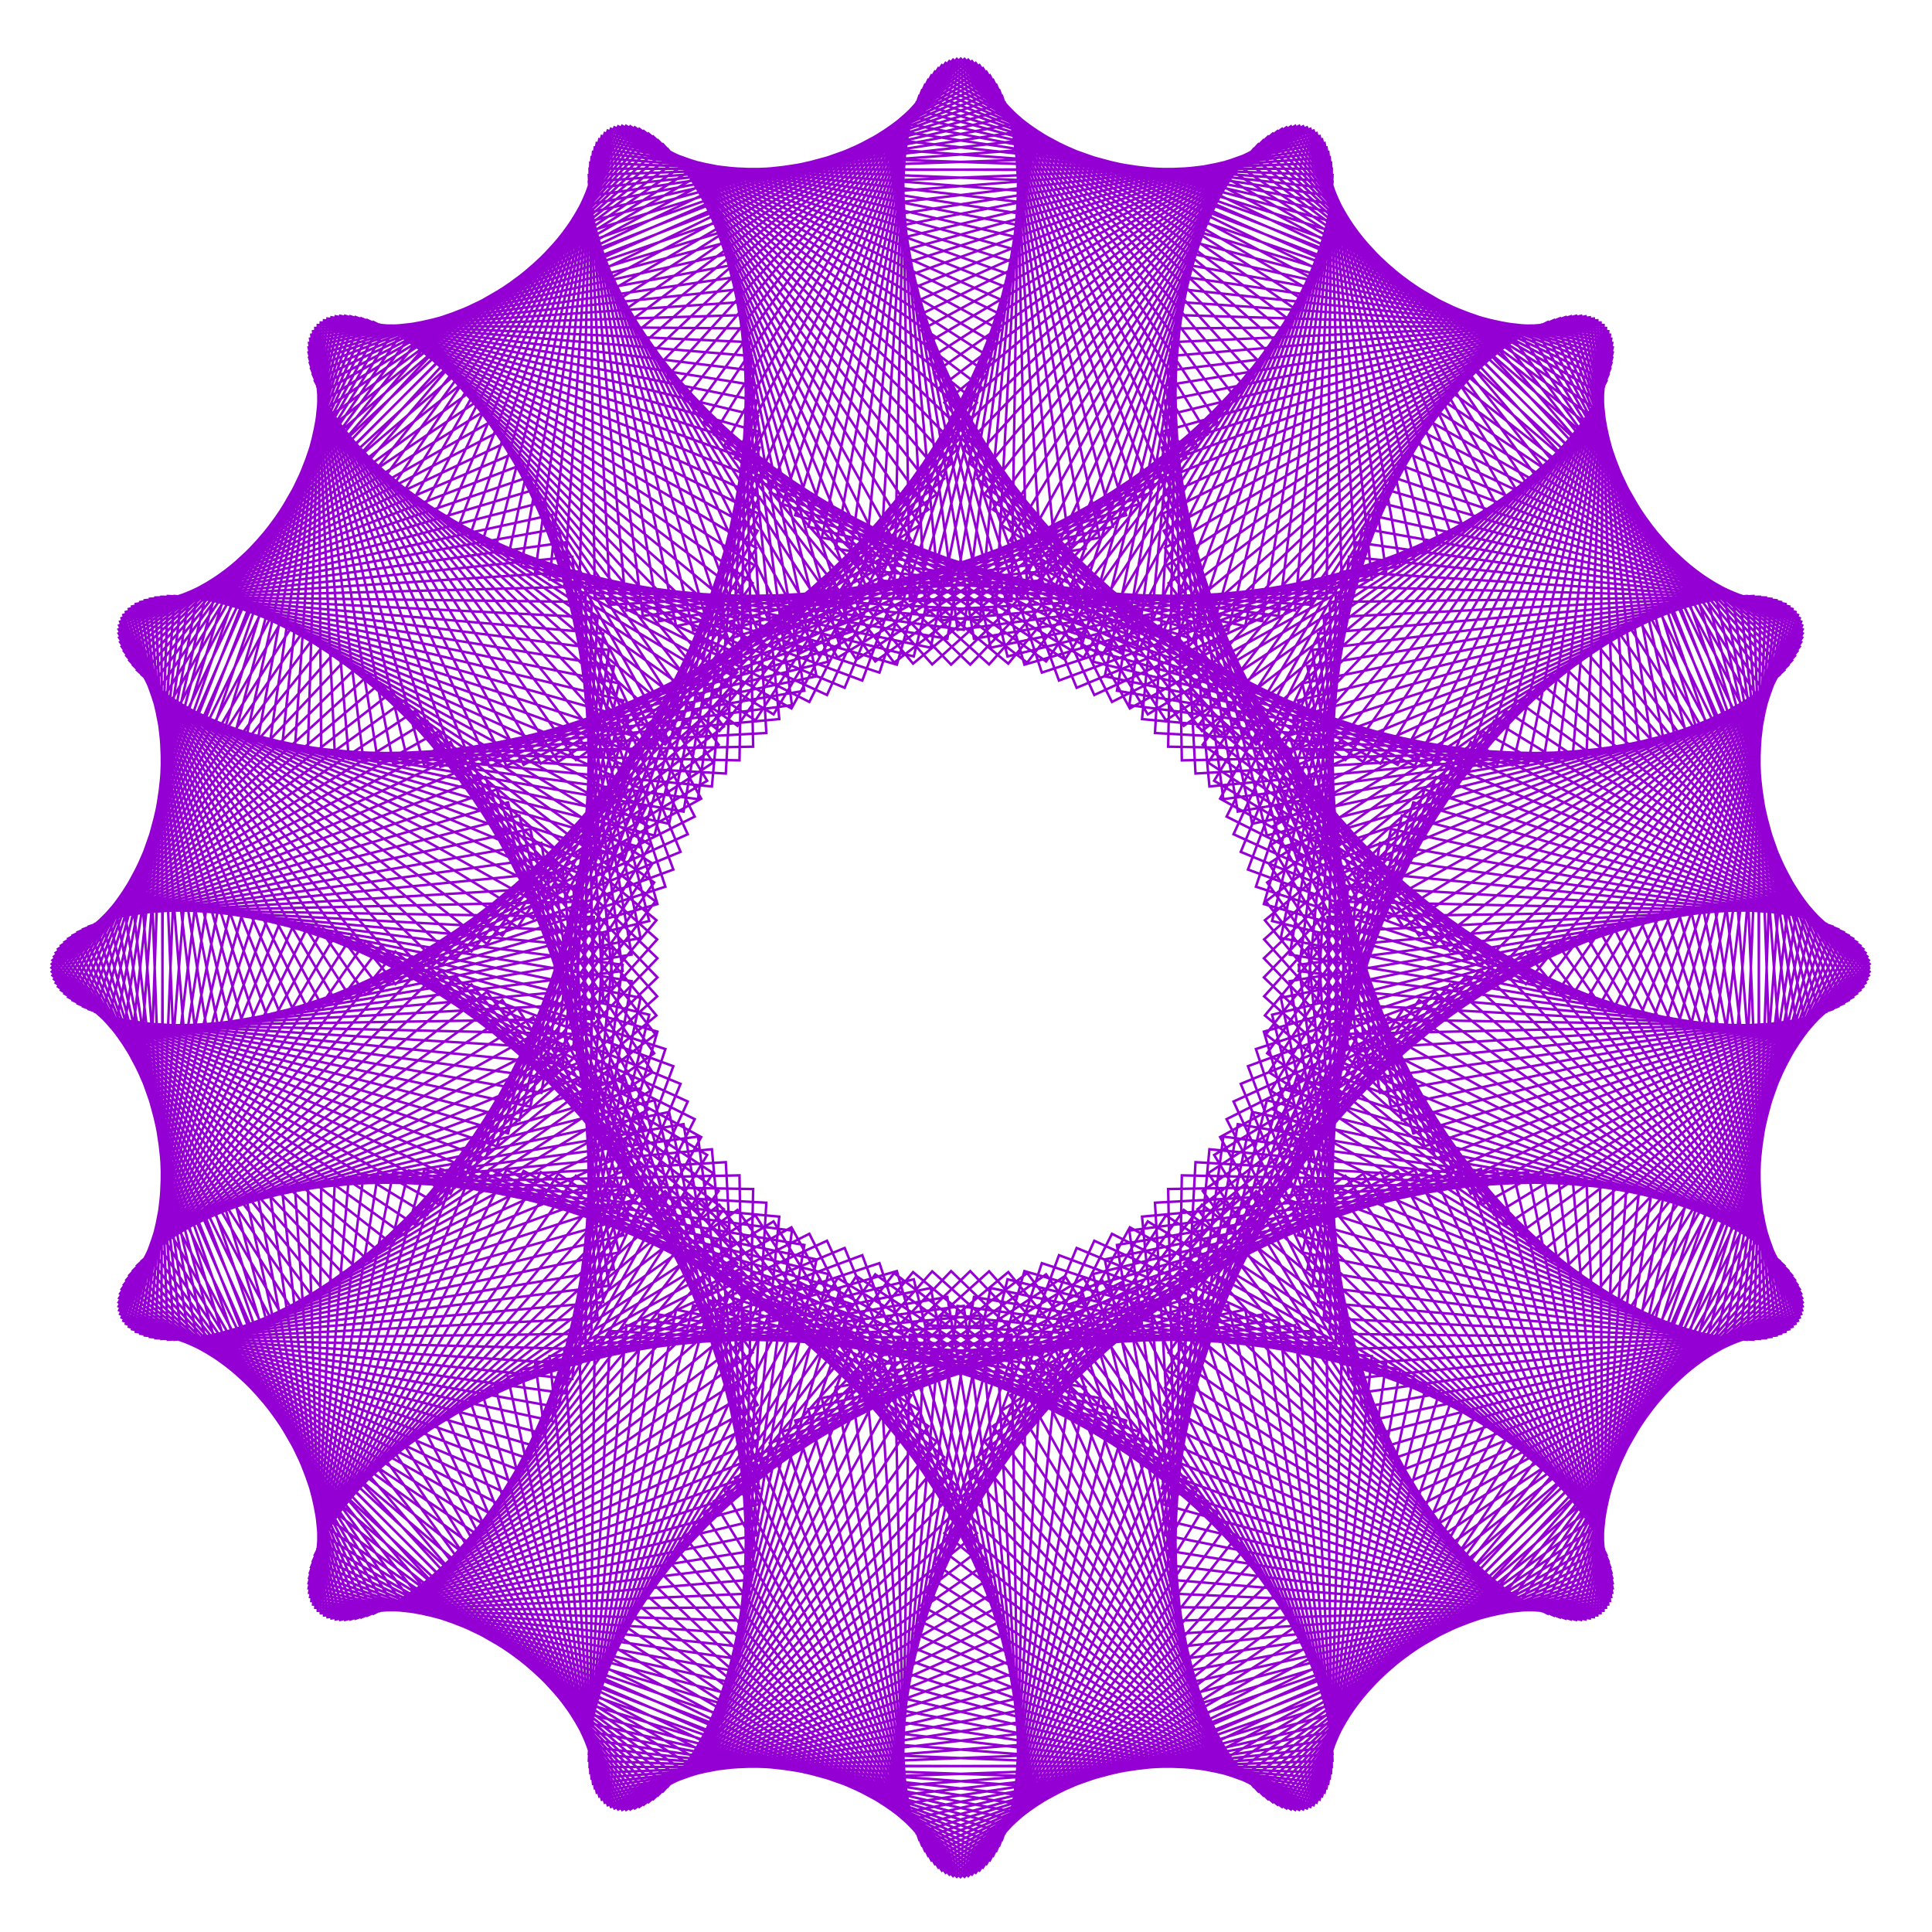 <?xml version="1.0" encoding="utf-8"  standalone="no"?>
<svg 
 width="777" height="777"
 viewBox="0 0 777 777"
 xmlns="http://www.w3.org/2000/svg"
 xmlns:xlink="http://www.w3.org/1999/xlink"
>

<title>Gnuplot</title>
<desc>Produced by GNUPLOT 5.2 patchlevel 7 </desc>

<g id="gnuplot_canvas">

<rect x="0" y="0" width="777" height="777" fill="none"/>
<defs>

	<circle id='gpDot' r='0.5' stroke-width='0.5' stroke='currentColor'/>
	<path id='gpPt0' stroke-width='0.222' stroke='currentColor' d='M-1,0 h2 M0,-1 v2'/>
	<path id='gpPt1' stroke-width='0.222' stroke='currentColor' d='M-1,-1 L1,1 M1,-1 L-1,1'/>
	<path id='gpPt2' stroke-width='0.222' stroke='currentColor' d='M-1,0 L1,0 M0,-1 L0,1 M-1,-1 L1,1 M-1,1 L1,-1'/>
	<rect id='gpPt3' stroke-width='0.222' stroke='currentColor' x='-1' y='-1' width='2' height='2'/>
	<rect id='gpPt4' stroke-width='0.222' stroke='currentColor' fill='currentColor' x='-1' y='-1' width='2' height='2'/>
	<circle id='gpPt5' stroke-width='0.222' stroke='currentColor' cx='0' cy='0' r='1'/>
	<use xlink:href='#gpPt5' id='gpPt6' fill='currentColor' stroke='none'/>
	<path id='gpPt7' stroke-width='0.222' stroke='currentColor' d='M0,-1.33 L-1.33,0.67 L1.33,0.67 z'/>
	<use xlink:href='#gpPt7' id='gpPt8' fill='currentColor' stroke='none'/>
	<use xlink:href='#gpPt7' id='gpPt9' stroke='currentColor' transform='rotate(180)'/>
	<use xlink:href='#gpPt9' id='gpPt10' fill='currentColor' stroke='none'/>
	<use xlink:href='#gpPt3' id='gpPt11' stroke='currentColor' transform='rotate(45)'/>
	<use xlink:href='#gpPt11' id='gpPt12' fill='currentColor' stroke='none'/>
	<path id='gpPt13' stroke-width='0.222' stroke='currentColor' d='M0,1.330 L1.265,0.411 L0.782,-1.067 L-0.782,-1.076 L-1.265,0.411 z'/>
	<use xlink:href='#gpPt13' id='gpPt14' fill='currentColor' stroke='none'/>
	<filter id='textbox' filterUnits='objectBoundingBox' x='0' y='0' height='1' width='1'>
	  <feFlood flood-color='white' flood-opacity='1' result='bgnd'/>
	  <feComposite in='SourceGraphic' in2='bgnd' operator='atop'/>
	</filter>
	<filter id='greybox' filterUnits='objectBoundingBox' x='0' y='0' height='1' width='1'>
	  <feFlood flood-color='lightgrey' flood-opacity='1' result='grey'/>
	  <feComposite in='SourceGraphic' in2='grey' operator='atop'/>
	</filter>
</defs>
<g fill="none" color="white" stroke="currentColor" stroke-width="1.00" stroke-linecap="butt" stroke-linejoin="miter">
</g>
<g fill="none" color="black" stroke="currentColor" stroke-width="1.00" stroke-linecap="butt" stroke-linejoin="miter">
</g>
<g fill="none" color="black" stroke="currentColor" stroke-width="1.00" stroke-linecap="butt" stroke-linejoin="miter">
</g>
	<g id="gnuplot_plot_1" ><title>real(z(t)),imag(z(t))</title>
<g fill="none" color="black" stroke="currentColor" stroke-width="1.00" stroke-linecap="butt" stroke-linejoin="miter">
	<path stroke='rgb(148,   0, 211)'  d='M752.0,389.2 L629.0,510.4 L508.3,385.4 L633.6,265.1 L751.9,390.8 L624.3,507.2 L508.4,377.8 L638.1,262.3
		L751.6,392.3 L619.7,503.8 L508.7,370.1 L642.6,259.6 L751.0,393.8 L615.0,500.3 L509.1,362.5 L647.0,257.1
		L750.3,395.3 L610.3,496.6 L509.6,354.9 L651.4,254.8 L749.4,396.8 L605.6,492.7 L510.3,347.3 L655.7,252.6
		L748.2,398.2 L600.9,488.6 L511.1,339.8 L659.9,250.6 L746.8,399.6 L596.2,484.4 L512.0,332.3 L664.1,248.8
		L745.3,401.0 L591.5,480.1 L513.0,324.9 L668.1,247.2 L743.5,402.3 L586.8,475.5 L514.2,317.5 L672.1,245.7
		L741.5,403.6 L582.2,470.8 L515.5,310.2 L675.9,244.4 L739.3,404.8 L577.5,466.0 L517.0,302.9 L679.7,243.3
		L737.0,405.9 L572.9,461.0 L518.5,295.8 L683.3,242.3 L734.4,407.0 L568.4,455.8 L520.2,288.7 L686.9,241.5
		L731.7,408.0 L563.8,450.5 L522.0,281.7 L690.3,240.8 L728.7,408.9 L559.4,445.1 L523.8,274.8 L693.5,240.3
		L725.6,409.7 L555.0,439.5 L525.8,268.0 L696.7,239.9 L722.3,410.4 L550.6,433.8 L527.9,261.4 L699.7,239.7
		L718.8,411.1 L546.3,428.0 L530.1,254.8 L702.5,239.7 L715.1,411.6 L542.1,422.0 L532.4,248.4 L705.2,239.7
		L711.3,412.1 L538.0,415.9 L534.8,242.1 L707.8,240.0 L707.3,412.4 L533.9,409.7 L537.3,235.9 L710.2,240.3
		L703.2,412.6 L530.0,403.4 L539.8,229.8 L712.4,240.8 L698.9,412.7 L526.1,397.0 L542.5,223.9 L714.5,241.4
		L694.4,412.7 L522.3,390.5 L545.2,218.1 L716.3,242.1 L689.8,412.5 L518.7,383.9 L547.9,212.5 L718.1,242.9
		L685.1,412.3 L515.1,377.2 L550.8,207.1 L719.6,243.9 L680.2,411.8 L511.6,370.4 L553.7,201.8 L720.9,244.9
		L675.2,411.3 L508.3,363.6 L556.6,196.6 L722.1,246.1 L670.1,410.6 L505.1,356.6 L559.6,191.7 L723.1,247.3
		L664.9,409.8 L501.9,349.7 L562.6,186.8 L723.8,248.6 L659.6,408.8 L499.0,342.6 L565.7,182.2 L724.4,250.0
		L654.1,407.7 L496.1,335.5 L568.8,177.8 L724.8,251.5 L648.6,406.5 L493.3,328.4 L571.9,173.5 L725.0,253.1
		L642.9,405.1 L490.7,321.2 L575.0,169.4 L725.0,254.7 L637.2,403.5 L488.3,314.0 L578.2,165.5 L724.8,256.4
		L631.4,401.8 L485.9,306.7 L581.3,161.7 L724.4,258.2 L625.6,400.0 L483.7,299.5 L584.5,158.2 L723.8,260.0
		L619.6,397.9 L481.6,292.2 L587.6,154.8 L722.9,261.8 L613.7,395.8 L479.7,284.9 L590.8,151.7 L721.9,263.7
		L607.6,393.5 L477.9,277.7 L593.9,148.7 L720.7,265.6 L601.5,391.0 L476.2,270.4 L596.9,145.9 L719.2,267.5
		L595.4,388.4 L474.7,263.1 L600.0,143.3 L717.6,269.5 L589.3,385.6 L473.3,255.9 L603.0,140.9 L715.7,271.4
		L583.1,382.6 L472.1,248.7 L606.0,138.7 L713.6,273.4 L576.9,379.6 L471.0,241.6 L608.9,136.7 L711.4,275.4
		L570.7,376.3 L470.0,234.5 L611.8,134.9 L708.9,277.4 L564.5,372.9 L469.2,227.4 L614.6,133.3 L706.2,279.3
		L558.3,369.4 L468.5,220.4 L617.3,131.8 L703.4,281.2 L552.1,365.7 L468.0,213.5 L619.9,130.6 L700.3,283.2
		L545.9,361.9 L467.6,206.6 L622.5,129.5 L697.0,285.0 L539.7,357.9 L467.3,199.8 L625.0,128.7 L693.5,286.9
		L533.6,353.8 L467.1,193.1 L627.4,128.0 L689.9,288.7 L527.5,349.6 L467.1,186.5 L629.7,127.5 L686.0,290.5
		L521.5,345.2 L467.2,180.0 L631.8,127.2 L682.0,292.2 L515.5,340.7 L467.4,173.6 L633.9,127.0 L677.8,293.8
		L509.5,336.0 L467.8,167.3 L635.9,127.0 L673.4,295.4 L503.6,331.3 L468.3,161.1 L637.7,127.2 L668.9,296.9
		L497.8,326.4 L468.8,155.0 L639.4,127.6 L664.1,298.4 L492.0,321.4 L469.5,149.1 L641.0,128.1 L659.2,299.7
		L486.4,316.3 L470.3,143.2 L642.4,128.8 L654.1,301.0 L480.8,311.1 L471.3,137.6 L643.7,129.7 L648.9,302.2
		L475.3,305.8 L472.3,132.1 L644.9,130.7 L643.5,303.3 L469.8,300.3 L473.4,126.7 L645.9,131.9 L638.0,304.3
		L464.5,294.8 L474.6,121.5 L646.8,133.2 L632.4,305.3 L459.3,289.2 L475.9,116.4 L647.5,134.6 L626.5,306.1
		L454.2,283.6 L477.2,111.5 L648.0,136.2 L620.6,306.8 L449.2,277.8 L478.7,106.7 L648.4,137.9 L614.5,307.3
		L444.3,272.0 L480.2,102.2 L648.6,139.7 L608.3,307.8 L439.6,266.1 L481.8,97.8 L648.6,141.7 L602.0,308.2
		L434.9,260.1 L483.4,93.6 L648.4,143.8 L595.6,308.4 L430.4,254.1 L485.1,89.6 L648.1,145.9 L589.1,308.5
		L426.0,248.1 L486.9,85.7 L647.6,148.2 L582.5,308.5 L421.8,242.0 L488.7,82.1 L646.9,150.6 L575.8,308.3
		L417.7,235.9 L490.6,78.6 L646.1,153.1 L569.0,308.0 L413.7,229.7 L492.4,75.3 L645.0,155.7 L562.1,307.6
		L409.9,223.5 L494.4,72.2 L643.8,158.3 L555.2,307.1 L406.2,217.3 L496.3,69.4 L642.3,161.0 L548.2,306.4
		L402.7,211.1 L498.2,66.7 L640.7,163.8 L541.1,305.6 L399.3,204.9 L500.2,64.2 L638.9,166.7 L534.0,304.6
		L396.0,198.7 L502.2,62.0 L636.9,169.6 L526.9,303.5 L393.0,192.5 L504.2,59.9 L634.7,172.6 L519.7,302.3
		L390.0,186.3 L506.1,58.0 L632.3,175.6 L512.5,300.9 L387.2,180.2 L508.1,56.4 L629.7,178.7 L505.2,299.4
		L384.6,174.1 L510.0,54.9 L626.9,181.7 L497.9,297.7 L382.1,168.0 L511.9,53.7 L623.9,184.8 L490.7,295.9
		L379.8,161.9 L513.8,52.7 L620.8,188.0 L483.4,294.0 L377.7,156.0 L515.6,51.8 L617.4,191.1 L476.1,291.9
		L375.6,150.0 L517.4,51.2 L613.9,194.3 L468.9,289.7 L373.8,144.2 L519.2,50.8 L610.1,197.4 L461.6,287.3
		L372.1,138.4 L520.9,50.6 L606.2,200.6 L454.4,284.9 L370.5,132.7 L522.5,50.6 L602.1,203.7 L447.2,282.3
		L369.1,127.0 L524.1,50.8 L597.8,206.8 L440.1,279.5 L367.9,121.5 L525.6,51.2 L593.4,209.9 L433.0,276.6
		L366.8,116.0 L527.0,51.8 L588.8,213.0 L425.9,273.7 L365.8,110.7 L528.3,52.5 L583.9,216.0 L419.0,270.5
		L365.0,105.5 L529.5,53.5 L579.0,219.0 L412.0,267.3 L364.3,100.4 L530.7,54.7 L573.8,221.9 L405.2,264.0
		L363.8,95.4 L531.7,56.0 L568.5,224.8 L398.4,260.5 L363.3,90.5 L532.7,57.5 L563.1,227.7 L391.7,256.9
		L363.1,85.8 L533.5,59.3 L557.5,230.4 L385.1,253.3 L362.9,81.2 L534.2,61.1 L551.7,233.1 L378.6,249.5
		L362.9,76.7 L534.8,63.2 L545.8,235.8 L372.2,245.6 L363.0,72.4 L535.3,65.4 L539.7,238.3 L365.9,241.7
		L363.2,68.3 L535.6,67.8 L533.5,240.8 L359.7,237.6 L363.5,64.3 L535.9,70.4 L527.2,243.2 L353.6,233.5
		L364.0,60.5 L535.9,73.1 L520.8,245.5 L347.6,229.3 L364.5,56.8 L535.9,75.9 L514.2,247.7 L341.8,225.0
		L365.2,53.3 L535.7,78.9 L507.6,249.8 L336.1,220.6 L365.9,50.0 L535.3,82.1 L500.8,251.8 L330.5,216.2
		L366.7,46.9 L534.8,85.3 L493.9,253.6 L325.1,211.8 L367.6,43.9 L534.1,88.7 L486.9,255.4 L319.8,207.2
		L368.6,41.2 L533.3,92.3 L479.8,257.1 L314.6,202.7 L369.7,38.6 L532.3,95.9 L472.7,258.6 L309.6,198.1
		L370.8,36.3 L531.2,99.7 L465.4,260.1 L304.8,193.4 L372.0,34.1 L529.9,103.5 L458.1,261.4 L300.1,188.8
		L373.3,32.1 L528.4,107.5 L450.7,262.6 L295.5,184.1 L374.6,30.3 L526.8,111.5 L443.3,263.6 L291.2,179.4
		L376.0,28.8 L525.0,115.7 L435.8,264.5 L287.0,174.7 L377.4,27.4 L523.0,119.9 L428.3,265.3 L282.9,170.0
		L378.8,26.2 L520.8,124.2 L420.7,266.0 L279.0,165.3 L380.3,25.3 L518.5,128.6 L413.1,266.5 L275.3,160.6
		L381.8,24.6 L516.0,133.0 L405.5,266.9 L271.8,155.9 L383.3,24.0 L513.3,137.5 L397.8,267.2 L268.4,151.3
		L384.8,23.7 L510.5,142.0 L390.2,267.3 L265.2,146.6 L386.4,23.6 L507.5,146.6 L382.5,267.3 L262.2,142.0
		L387.9,23.7 L504.3,151.3 L374.9,267.2 L259.4,137.5 L389.4,24.0 L500.9,155.9 L367.2,266.9 L256.7,133.0
		L390.9,24.6 L497.4,160.6 L359.6,266.5 L254.2,128.6 L392.4,25.3 L493.7,165.3 L352.0,266.0 L251.9,124.2
		L393.9,26.2 L489.8,170.0 L344.4,265.3 L249.7,119.9 L395.3,27.4 L485.7,174.7 L336.9,264.5 L247.7,115.7
		L396.7,28.8 L481.5,179.4 L329.4,263.6 L245.9,111.5 L398.1,30.3 L477.2,184.1 L322.0,262.6 L244.3,107.5
		L399.4,32.1 L472.6,188.8 L314.6,261.4 L242.8,103.5 L400.7,34.1 L467.9,193.4 L307.3,260.1 L241.5,99.7
		L401.9,36.3 L463.1,198.1 L300.0,258.6 L240.4,95.9 L403.0,38.6 L458.1,202.7 L292.9,257.1 L239.4,92.3
		L404.1,41.2 L452.9,207.2 L285.8,255.4 L238.6,88.7 L405.1,43.9 L447.6,211.8 L278.8,253.6 L237.9,85.3
		L406.0,46.9 L442.2,216.2 L271.9,251.8 L237.4,82.1 L406.8,50.0 L436.6,220.6 L265.1,249.8 L237.0,78.9
		L407.5,53.3 L430.9,225.0 L258.5,247.7 L236.8,75.9 L408.2,56.8 L425.1,229.3 L251.9,245.5 L236.8,73.1
		L408.7,60.5 L419.1,233.5 L245.5,243.2 L236.8,70.4 L409.2,64.3 L413.0,237.6 L239.2,240.8 L237.1,67.8
		L409.5,68.3 L406.8,241.7 L233.0,238.3 L237.4,65.4 L409.7,72.4 L400.5,245.6 L226.9,235.8 L237.9,63.2
		L409.8,76.7 L394.1,249.5 L221.0,233.1 L238.5,61.1 L409.8,81.2 L387.6,253.3 L215.2,230.4 L239.2,59.3
		L409.6,85.8 L381.0,256.9 L209.6,227.7 L240.0,57.5 L409.4,90.5 L374.3,260.5 L204.2,224.8 L241.0,56.0
		L408.9,95.4 L367.5,264.0 L198.9,221.9 L242.0,54.7 L408.4,100.4 L360.7,267.3 L193.7,219.0 L243.2,53.5
		L407.7,105.5 L353.7,270.5 L188.8,216.0 L244.4,52.5 L406.9,110.7 L346.8,273.7 L183.9,213.0 L245.7,51.8
		L405.9,116.0 L339.7,276.6 L179.3,209.9 L247.1,51.2 L404.8,121.5 L332.6,279.5 L174.9,206.8 L248.6,50.8
		L403.6,127.0 L325.5,282.3 L170.6,203.7 L250.2,50.6 L402.2,132.7 L318.3,284.9 L166.5,200.6 L251.8,50.6
		L400.6,138.4 L311.1,287.3 L162.6,197.4 L253.5,50.8 L398.9,144.2 L303.8,289.7 L158.8,194.3 L255.3,51.2
		L397.1,150.0 L296.6,291.9 L155.3,191.1 L257.1,51.8 L395.0,156.0 L289.3,294.0 L151.9,188.0 L258.9,52.7
		L392.9,161.9 L282.0,295.9 L148.8,184.8 L260.8,53.7 L390.6,168.0 L274.8,297.7 L145.8,181.7 L262.7,54.9
		L388.1,174.1 L267.5,299.4 L143.0,178.7 L264.6,56.4 L385.5,180.2 L260.2,300.9 L140.4,175.6 L266.6,58.0
		L382.7,186.3 L253.0,302.3 L138.0,172.6 L268.5,59.9 L379.7,192.5 L245.8,303.5 L135.8,169.6 L270.5,62.0
		L376.7,198.7 L238.7,304.6 L133.8,166.7 L272.5,64.2 L373.4,204.9 L231.6,305.6 L132.0,163.8 L274.5,66.7
		L370.0,211.1 L224.5,306.4 L130.4,161.0 L276.4,69.4 L366.5,217.3 L217.5,307.1 L128.9,158.3 L278.3,72.2
		L362.8,223.5 L210.6,307.6 L127.7,155.7 L280.3,75.3 L359.0,229.7 L203.7,308.0 L126.6,153.1 L282.1,78.6
		L355.0,235.9 L196.9,308.3 L125.8,150.6 L284.0,82.1 L350.9,242.0 L190.2,308.5 L125.1,148.2 L285.8,85.7
		L346.7,248.1 L183.6,308.5 L124.6,145.9 L287.6,89.6 L342.3,254.1 L177.1,308.4 L124.3,143.8 L289.3,93.6
		L337.8,260.1 L170.7,308.2 L124.1,141.7 L290.9,97.8 L333.1,266.1 L164.4,307.8 L124.1,139.7 L292.5,102.2
		L328.4,272.0 L158.2,307.3 L124.3,137.9 L294.0,106.7 L323.5,277.8 L152.1,306.8 L124.7,136.2 L295.5,111.5
		L318.5,283.6 L146.2,306.1 L125.2,134.6 L296.8,116.4 L313.4,289.2 L140.3,305.3 L125.9,133.2 L298.1,121.5
		L308.2,294.8 L134.7,304.3 L126.8,131.9 L299.3,126.7 L302.9,300.3 L129.2,303.3 L127.8,130.7 L300.4,132.1
		L297.4,305.8 L123.8,302.2 L129.0,129.7 L301.4,137.6 L291.9,311.1 L118.6,301.0 L130.3,128.8 L302.4,143.2
		L286.3,316.3 L113.5,299.7 L131.7,128.1 L303.2,149.1 L280.7,321.4 L108.6,298.4 L133.3,127.6 L303.9,155.0
		L274.9,326.4 L103.8,296.9 L135.0,127.2 L304.4,161.1 L269.1,331.3 L99.3,295.4 L136.8,127.0 L304.9,167.3
		L263.2,336.0 L94.9,293.8 L138.8,127.0 L305.3,173.6 L257.2,340.7 L90.7,292.2 L140.9,127.2 L305.5,180.0
		L251.2,345.2 L86.7,290.5 L143.0,127.5 L305.6,186.5 L245.2,349.6 L82.8,288.7 L145.3,128.0 L305.6,193.1
		L239.1,353.8 L79.2,286.9 L147.7,128.7 L305.4,199.8 L233.0,357.9 L75.7,285.0 L150.2,129.5 L305.1,206.6
		L226.8,361.9 L72.4,283.2 L152.8,130.6 L304.7,213.5 L220.6,365.7 L69.3,281.2 L155.4,131.8 L304.2,220.4
		L214.4,369.4 L66.5,279.3 L158.1,133.3 L303.5,227.4 L208.2,372.9 L63.8,277.4 L160.9,134.9 L302.7,234.5
		L202.0,376.3 L61.3,275.4 L163.8,136.7 L301.7,241.6 L195.8,379.6 L59.1,273.4 L166.7,138.7 L300.6,248.7
		L189.6,382.6 L57.0,271.4 L169.7,140.9 L299.4,255.9 L183.4,385.6 L55.1,269.5 L172.7,143.3 L298.0,263.1
		L177.3,388.4 L53.5,267.5 L175.8,145.9 L296.5,270.4 L171.2,391.0 L52.0,265.6 L178.8,148.7 L294.8,277.7
		L165.1,393.5 L50.8,263.7 L181.9,151.7 L293.0,284.9 L159.0,395.8 L49.8,261.8 L185.1,154.8 L291.1,292.2
		L153.1,397.9 L48.9,260.0 L188.2,158.2 L289.0,299.5 L147.1,400.0 L48.3,258.2 L191.4,161.7 L286.8,306.7
		L141.3,401.8 L47.9,256.4 L194.5,165.5 L284.4,314.0 L135.5,403.5 L47.7,254.7 L197.7,169.4 L282.0,321.2
		L129.8,405.1 L47.7,253.1 L200.8,173.5 L279.4,328.4 L124.1,406.5 L47.9,251.5 L203.9,177.8 L276.6,335.5
		L118.6,407.7 L48.3,250.0 L207.0,182.2 L273.7,342.6 L113.1,408.8 L48.9,248.6 L210.1,186.8 L270.8,349.7
		L107.8,409.8 L49.6,247.3 L213.1,191.7 L267.6,356.6 L102.6,410.6 L50.6,246.1 L216.1,196.6 L264.4,363.6
		L97.5,411.3 L51.8,244.9 L219.0,201.8 L261.1,370.4 L92.5,411.8 L53.1,243.9 L221.9,207.1 L257.6,377.2
		L87.6,412.3 L54.6,242.9 L224.8,212.5 L254.0,383.9 L82.9,412.5 L56.4,242.1 L227.5,218.1 L250.4,390.5
		L78.3,412.7 L58.2,241.4 L230.2,223.9 L246.6,397.0 L73.8,412.7 L60.3,240.8 L232.9,229.8 L242.7,403.4
		L69.5,412.6 L62.5,240.3 L235.4,235.9 L238.8,409.7 L65.4,412.4 L64.9,240.0 L237.9,242.1 L234.7,415.9
		L61.4,412.1 L67.5,239.7 L240.3,248.4 L230.6,422.0 L57.6,411.6 L70.2,239.7 L242.6,254.8 L226.4,428.0
		L53.9,411.1 L73.0,239.7 L244.8,261.4 L222.1,433.8 L50.4,410.4 L76.0,239.9 L246.9,268.0 L217.7,439.5
		L47.1,409.7 L79.2,240.3 L248.9,274.8 L213.3,445.1 L44.0,408.9 L82.4,240.8 L250.7,281.7 L208.9,450.5
		L41.0,408.0 L85.8,241.5 L252.5,288.7 L204.3,455.8 L38.3,407.0 L89.4,242.3 L254.2,295.8 L199.8,461.0
		L35.7,405.9 L93.0,243.3 L255.7,302.9 L195.2,466.0 L33.4,404.8 L96.8,244.4 L257.2,310.2 L190.5,470.8
		L31.2,403.6 L100.6,245.7 L258.5,317.5 L185.9,475.5 L29.2,402.3 L104.6,247.2 L259.7,324.9 L181.2,480.1
		L27.4,401.0 L108.6,248.8 L260.7,332.3 L176.5,484.4 L25.9,399.6 L112.8,250.6 L261.6,339.8 L171.8,488.6
		L24.5,398.2 L117.0,252.6 L262.4,347.3 L167.1,492.7 L23.3,396.8 L121.3,254.8 L263.1,354.9 L162.4,496.6
		L22.4,395.3 L125.7,257.1 L263.6,362.5 L157.7,500.3 L21.7,393.8 L130.1,259.6 L264.0,370.1 L153.0,503.8
		L21.1,392.3 L134.6,262.3 L264.3,377.8 L148.4,507.2 L20.8,390.8 L139.1,265.1 L264.4,385.4 L143.7,510.4
		L20.7,389.2 L143.7,268.1 L264.4,393.1 L139.1,513.4 L20.8,387.7 L148.4,271.3 L264.3,400.7 L134.6,516.2
		L21.1,386.2 L153.0,274.7 L264.0,408.4 L130.1,518.9 L21.7,384.7 L157.7,278.2 L263.6,416.0 L125.7,521.4
		L22.4,383.2 L162.4,281.9 L263.1,423.6 L121.3,523.7 L23.3,381.7 L167.1,285.8 L262.4,431.2 L117.0,525.9
		L24.5,380.3 L171.8,289.9 L261.6,438.7 L112.8,527.9 L25.9,378.9 L176.5,294.1 L260.7,446.2 L108.6,529.7
		L27.4,377.5 L181.2,298.4 L259.7,453.6 L104.6,531.3 L29.2,376.2 L185.9,303.0 L258.5,461.0 L100.6,532.8
		L31.2,374.9 L190.5,307.7 L257.2,468.3 L96.8,534.1 L33.4,373.7 L195.2,312.5 L255.7,475.6 L93.0,535.2
		L35.7,372.6 L199.8,317.5 L254.2,482.7 L89.4,536.2 L38.3,371.5 L204.3,322.7 L252.5,489.8 L85.8,537.0
		L41.0,370.5 L208.9,328.0 L250.7,496.8 L82.4,537.7 L44.0,369.6 L213.3,333.4 L248.9,503.7 L79.2,538.2
		L47.1,368.8 L217.7,339.0 L246.9,510.5 L76.0,538.6 L50.4,368.1 L222.1,344.7 L244.8,517.1 L73.0,538.8
		L53.9,367.4 L226.4,350.5 L242.6,523.7 L70.2,538.8 L57.6,366.9 L230.6,356.5 L240.3,530.1 L67.5,538.8
		L61.4,366.4 L234.7,362.6 L237.9,536.4 L64.9,538.5 L65.4,366.1 L238.8,368.8 L235.4,542.6 L62.5,538.2
		L69.5,365.9 L242.7,375.1 L232.9,548.7 L60.3,537.7 L73.8,365.8 L246.6,381.5 L230.2,554.6 L58.2,537.1
		L78.3,365.8 L250.4,388.0 L227.5,560.4 L56.4,536.4 L82.9,366.0 L254.0,394.6 L224.8,566.0 L54.6,535.6
		L87.6,366.2 L257.6,401.3 L221.9,571.4 L53.1,534.6 L92.5,366.7 L261.1,408.1 L219.0,576.7 L51.8,533.6
		L97.5,367.2 L264.4,414.9 L216.1,581.9 L50.6,532.4 L102.6,367.9 L267.6,421.9 L213.1,586.8 L49.6,531.2
		L107.8,368.7 L270.8,428.8 L210.1,591.7 L48.9,529.9 L113.1,369.7 L273.7,435.9 L207.0,596.3 L48.3,528.5
		L118.6,370.8 L276.6,443.0 L203.9,600.7 L47.9,527.0 L124.1,372.0 L279.4,450.1 L200.8,605.0 L47.7,525.4
		L129.8,373.4 L282.0,457.3 L197.7,609.1 L47.7,523.8 L135.5,375.0 L284.4,464.5 L194.5,613.0 L47.9,522.1
		L141.3,376.7 L286.8,471.8 L191.4,616.8 L48.3,520.3 L147.1,378.5 L289.0,479.0 L188.2,620.3 L48.9,518.5
		L153.1,380.6 L291.1,486.3 L185.1,623.7 L49.8,516.7 L159.0,382.7 L293.0,493.6 L181.9,626.8 L50.8,514.8
		L165.1,385.0 L294.8,500.8 L178.8,629.8 L52.0,512.9 L171.2,387.5 L296.5,508.1 L175.8,632.6 L53.5,511.0
		L177.3,390.1 L298.0,515.4 L172.7,635.2 L55.1,509.0 L183.4,392.9 L299.4,522.6 L169.7,637.6 L57.0,507.1
		L189.6,395.9 L300.6,529.8 L166.7,639.8 L59.1,505.1 L195.8,398.9 L301.7,536.9 L163.8,641.8 L61.3,503.1
		L202.0,402.2 L302.7,544.0 L160.9,643.6 L63.8,501.1 L208.2,405.6 L303.5,551.1 L158.1,645.2 L66.5,499.2
		L214.4,409.1 L304.2,558.1 L155.4,646.7 L69.3,497.3 L220.6,412.8 L304.7,565.0 L152.8,647.9 L72.4,495.3
		L226.8,416.6 L305.1,571.9 L150.2,649.0 L75.7,493.5 L233.0,420.6 L305.4,578.7 L147.7,649.8 L79.2,491.6
		L239.1,424.7 L305.6,585.4 L145.3,650.5 L82.8,489.8 L245.2,428.9 L305.6,592.0 L143.0,651.0 L86.7,488.0
		L251.2,433.3 L305.5,598.5 L140.9,651.3 L90.7,486.3 L257.2,437.8 L305.3,604.9 L138.8,651.5 L94.9,484.7
		L263.2,442.5 L304.9,611.2 L136.8,651.5 L99.3,483.1 L269.1,447.2 L304.4,617.4 L135.0,651.3 L103.8,481.6
		L274.9,452.1 L303.9,623.5 L133.3,650.9 L108.6,480.1 L280.7,457.1 L303.2,629.4 L131.7,650.4 L113.5,478.8
		L286.3,462.2 L302.4,635.3 L130.3,649.7 L118.6,477.5 L291.9,467.4 L301.4,640.9 L129.0,648.8 L123.8,476.3
		L297.4,472.7 L300.4,646.4 L127.8,647.8 L129.2,475.2 L302.9,478.2 L299.3,651.8 L126.8,646.6 L134.7,474.2
		L308.2,483.7 L298.1,657.0 L125.9,645.3 L140.3,473.2 L313.4,489.3 L296.8,662.1 L125.2,643.9 L146.2,472.4
		L318.5,494.9 L295.5,667.0 L124.7,642.3 L152.1,471.7 L323.5,500.7 L294.0,671.8 L124.3,640.6 L158.2,471.2
		L328.4,506.5 L292.5,676.3 L124.1,638.8 L164.4,470.7 L333.1,512.4 L290.9,680.7 L124.1,636.8 L170.7,470.3
		L337.8,518.4 L289.3,684.9 L124.3,634.7 L177.1,470.1 L342.3,524.4 L287.6,688.9 L124.6,632.6 L183.6,470.0
		L346.7,530.4 L285.8,692.8 L125.1,630.3 L190.2,470.0 L350.9,536.5 L284.0,696.4 L125.8,627.9 L196.9,470.2
		L355.0,542.6 L282.1,699.9 L126.6,625.4 L203.7,470.5 L359.0,548.8 L280.3,703.2 L127.7,622.8 L210.6,470.9
		L362.8,555.0 L278.3,706.3 L128.9,620.2 L217.5,471.4 L366.5,561.2 L276.4,709.1 L130.4,617.5 L224.5,472.1
		L370.0,567.4 L274.5,711.8 L132.0,614.7 L231.6,472.9 L373.4,573.6 L272.5,714.3 L133.8,611.8 L238.7,473.9
		L376.7,579.8 L270.5,716.5 L135.8,608.9 L245.8,475.0 L379.7,586.0 L268.5,718.6 L138.0,605.9 L253.0,476.2
		L382.7,592.2 L266.6,720.5 L140.4,602.9 L260.2,477.6 L385.5,598.3 L264.6,722.1 L143.0,599.8 L267.5,479.1
		L388.1,604.4 L262.7,723.6 L145.8,596.8 L274.8,480.8 L390.6,610.5 L260.8,724.8 L148.8,593.7 L282.0,482.6
		L392.9,616.6 L258.9,725.8 L151.9,590.5 L289.3,484.5 L395.0,622.5 L257.1,726.7 L155.3,587.4 L296.6,486.6
		L397.1,628.5 L255.3,727.3 L158.8,584.2 L303.8,488.8 L398.9,634.3 L253.5,727.7 L162.6,581.1 L311.1,491.2
		L400.6,640.1 L251.8,727.9 L166.5,577.9 L318.3,493.6 L402.2,645.8 L250.2,727.9 L170.6,574.8 L325.5,496.2
		L403.6,651.5 L248.6,727.7 L174.9,571.7 L332.6,499.0 L404.8,657.0 L247.1,727.3 L179.3,568.6 L339.7,501.9
		L405.9,662.5 L245.7,726.7 L183.9,565.5 L346.8,504.8 L406.9,667.8 L244.4,726.0 L188.8,562.5 L353.7,508.0
		L407.7,673.0 L243.2,725.0 L193.7,559.5 L360.7,511.2 L408.4,678.1 L242.0,723.8 L198.9,556.6 L367.5,514.5
		L408.9,683.1 L241.0,722.5 L204.2,553.7 L374.3,518.0 L409.4,688.0 L240.0,721.0 L209.6,550.8 L381.0,521.6
		L409.6,692.7 L239.2,719.2 L215.2,548.1 L387.6,525.2 L409.8,697.3 L238.5,717.4 L221.0,545.4 L394.1,529.0
		L409.8,701.8 L237.9,715.3 L226.9,542.7 L400.5,532.9 L409.7,706.1 L237.4,713.1 L233.0,540.2 L406.8,536.8
		L409.5,710.2 L237.1,710.7 L239.2,537.7 L413.0,540.9 L409.2,714.2 L236.8,708.1 L245.5,535.3 L419.1,545.0
		L408.7,718.0 L236.8,705.4 L251.9,533.0 L425.1,549.2 L408.2,721.7 L236.8,702.6 L258.5,530.8 L430.9,553.5
		L407.5,725.2 L237.0,699.6 L265.1,528.7 L436.6,557.9 L406.8,728.5 L237.4,696.4 L271.9,526.7 L442.2,562.3
		L406.0,731.6 L237.9,693.2 L278.8,524.9 L447.6,566.7 L405.1,734.6 L238.6,689.8 L285.8,523.1 L452.9,571.3
		L404.1,737.3 L239.4,686.2 L292.9,521.4 L458.1,575.8 L403.0,739.9 L240.4,682.6 L300.0,519.9 L463.1,580.4
		L401.9,742.2 L241.5,678.8 L307.3,518.4 L467.9,585.1 L400.7,744.4 L242.8,675.0 L314.6,517.1 L472.6,589.7
		L399.4,746.4 L244.3,671.0 L322.0,515.9 L477.2,594.4 L398.1,748.2 L245.9,667.0 L329.4,514.9 L481.5,599.1
		L396.7,749.7 L247.7,662.8 L336.9,514.0 L485.7,603.8 L395.3,751.1 L249.7,658.6 L344.4,513.2 L489.8,608.5
		L393.9,752.3 L251.9,654.3 L352.0,512.5 L493.7,613.2 L392.4,753.2 L254.2,649.9 L359.6,512.0 L497.4,617.9
		L390.9,753.9 L256.7,645.5 L367.2,511.6 L500.9,622.6 L389.4,754.5 L259.4,641.0 L374.9,511.3 L504.3,627.2
		L387.9,754.8 L262.2,636.5 L382.5,511.2 L507.5,631.9 L386.3,754.9 L265.2,631.9 L390.2,511.2 L510.5,636.5
		L384.8,754.8 L268.4,627.2 L397.8,511.3 L513.3,641.0 L383.3,754.5 L271.8,622.6 L405.5,511.6 L516.0,645.5
		L381.8,753.9 L275.3,617.9 L413.1,512.0 L518.5,649.9 L380.3,753.2 L279.0,613.2 L420.7,512.5 L520.8,654.3
		L378.8,752.3 L282.9,608.5 L428.3,513.2 L523.0,658.6 L377.4,751.1 L287.0,603.8 L435.8,514.0 L525.0,662.8
		L376.0,749.7 L291.2,599.1 L443.3,514.9 L526.8,667.0 L374.6,748.2 L295.5,594.4 L450.7,515.9 L528.4,671.0
		L373.3,746.4 L300.1,589.7 L458.1,517.1 L529.9,675.0 L372.0,744.4 L304.8,585.1 L465.4,518.4 L531.2,678.8
		L370.8,742.2 L309.6,580.4 L472.7,519.9 L532.3,682.6 L369.7,739.9 L314.6,575.8 L479.8,521.4 L533.3,686.2
		L368.6,737.3 L319.8,571.3 L486.9,523.1 L534.1,689.8 L367.6,734.6 L325.1,566.7 L493.9,524.9 L534.8,693.2
		L366.7,731.6 L330.5,562.3 L500.8,526.7 L535.3,696.4 L365.9,728.5 L336.1,557.9 L507.6,528.7 L535.7,699.6
		L365.2,725.2 L341.8,553.5 L514.2,530.8 L535.9,702.6 L364.5,721.7 L347.6,549.2 L520.8,533.0 L535.9,705.4
		L364.0,718.0 L353.6,545.0 L527.2,535.3 L535.9,708.1 L363.5,714.2 L359.7,540.9 L533.5,537.7 L535.6,710.7
		L363.2,710.2 L365.9,536.8 L539.7,540.2 L535.3,713.1 L363.0,706.1 L372.2,532.9 L545.8,542.7 L534.8,715.3
		L362.9,701.8 L378.6,529.0 L551.7,545.4 L534.2,717.4 L362.9,697.3 L385.1,525.2 L557.5,548.1 L533.5,719.2
		L363.1,692.7 L391.7,521.6 L563.1,550.8 L532.7,721.0 L363.3,688.0 L398.4,518.0 L568.5,553.7 L531.7,722.5
		L363.8,683.1 L405.2,514.5 L573.8,556.6 L530.7,723.8 L364.3,678.1 L412.0,511.2 L579.0,559.5 L529.5,725.0
		L365.0,673.0 L419.0,508.0 L583.9,562.5 L528.3,726.0 L365.8,667.8 L425.9,504.8 L588.8,565.5 L527.0,726.7
		L366.8,662.5 L433.0,501.9 L593.4,568.6 L525.6,727.3 L367.9,657.0 L440.1,499.0 L597.8,571.7 L524.1,727.7
		L369.1,651.5 L447.2,496.2 L602.1,574.8 L522.5,727.9 L370.5,645.8 L454.4,493.6 L606.2,577.9 L520.9,727.9
		L372.1,640.1 L461.6,491.2 L610.1,581.1 L519.2,727.7 L373.8,634.3 L468.9,488.8 L613.9,584.2 L517.4,727.3
		L375.6,628.5 L476.1,486.6 L617.4,587.4 L515.6,726.7 L377.7,622.5 L483.4,484.5 L620.8,590.5 L513.8,725.8
		L379.8,616.6 L490.7,482.6 L623.9,593.7 L511.9,724.8 L382.1,610.5 L497.9,480.8 L626.9,596.8 L510.0,723.6
		L384.6,604.4 L505.2,479.1 L629.7,599.8 L508.1,722.1 L387.2,598.3 L512.5,477.6 L632.3,602.9 L506.1,720.5
		L390.0,592.2 L519.7,476.2 L634.7,605.9 L504.2,718.6 L393.0,586.0 L526.9,475.0 L636.9,608.9 L502.2,716.5
		L396.0,579.8 L534.0,473.9 L638.9,611.8 L500.2,714.3 L399.3,573.6 L541.1,472.9 L640.7,614.7 L498.2,711.8
		L402.7,567.4 L548.2,472.1 L642.3,617.5 L496.3,709.1 L406.2,561.2 L555.2,471.4 L643.8,620.2 L494.4,706.3
		L409.9,555.0 L562.1,470.9 L645.0,622.8 L492.4,703.2 L413.7,548.8 L569.0,470.5 L646.1,625.4 L490.6,699.9
		L417.7,542.6 L575.8,470.2 L646.9,627.9 L488.7,696.4 L421.8,536.5 L582.5,470.0 L647.6,630.3 L486.9,692.8
		L426.0,530.4 L589.1,470.0 L648.1,632.6 L485.1,688.9 L430.4,524.4 L595.6,470.1 L648.4,634.7 L483.4,684.9
		L434.9,518.4 L602.0,470.3 L648.6,636.8 L481.8,680.7 L439.6,512.4 L608.3,470.7 L648.6,638.8 L480.2,676.3
		L444.3,506.5 L614.5,471.2 L648.4,640.6 L478.7,671.8 L449.2,500.7 L620.6,471.7 L648.0,642.3 L477.2,667.0
		L454.2,494.9 L626.5,472.4 L647.5,643.9 L475.9,662.1 L459.3,489.3 L632.4,473.2 L646.8,645.3 L474.6,657.0
		L464.5,483.7 L638.0,474.2 L645.9,646.6 L473.4,651.8 L469.8,478.2 L643.5,475.2 L644.9,647.8 L472.3,646.4
		L475.3,472.7 L648.9,476.3 L643.7,648.8 L471.3,640.9 L480.8,467.4 L654.1,477.5 L642.4,649.7 L470.3,635.3
		L486.4,462.2 L659.2,478.8 L641.0,650.4 L469.5,629.4 L492.0,457.1 L664.1,480.1 L639.4,650.9 L468.8,623.5
		L497.8,452.1 L668.9,481.6 L637.7,651.3 L468.3,617.4 L503.6,447.2 L673.4,483.1 L635.9,651.5 L467.8,611.2
		L509.5,442.5 L677.8,484.7 L633.9,651.5 L467.4,604.9 L515.5,437.8 L682.0,486.3 L631.8,651.3 L467.2,598.5
		L521.5,433.3 L686.0,488.0 L629.7,651.0 L467.1,592.0 L527.5,428.9 L689.9,489.8 L627.4,650.5 L467.1,585.4
		L533.6,424.7 L693.5,491.6 L625.0,649.8 L467.3,578.7 L539.7,420.6 L697.0,493.5 L622.5,649.0 L467.6,571.9
		L545.9,416.6 L700.3,495.3 L619.9,647.9 L468.0,565.0 L552.1,412.8 L703.4,497.3 L617.3,646.7 L468.5,558.1
		L558.3,409.1 L706.2,499.2 L614.6,645.2 L469.2,551.1 L564.5,405.6 L708.9,501.1 L611.8,643.6 L470.0,544.0
		L570.7,402.2 L711.4,503.1 L608.9,641.8 L471.0,536.9 L576.9,398.9 L713.6,505.1 L606.0,639.8 L472.1,529.8
		L583.1,395.9 L715.7,507.1 L603.0,637.6 L473.3,522.6 L589.3,392.9 L717.6,509.0 L600.0,635.2 L474.7,515.4
		L595.4,390.1 L719.2,511.0 L596.9,632.6 L476.2,508.1 L601.5,387.5 L720.7,512.9 L593.9,629.8 L477.9,500.8
		L607.6,385.0 L721.9,514.8 L590.8,626.8 L479.7,493.6 L613.7,382.7 L722.9,516.7 L587.6,623.7 L481.6,486.3
		L619.6,380.6 L723.8,518.5 L584.5,620.3 L483.7,479.0 L625.6,378.5 L724.4,520.3 L581.3,616.8 L485.9,471.8
		L631.4,376.7 L724.8,522.1 L578.2,613.0 L488.3,464.5 L637.2,375.0 L725.0,523.8 L575.0,609.1 L490.7,457.3
		L642.9,373.4 L725.0,525.4 L571.9,605.0 L493.3,450.1 L648.6,372.0 L724.8,527.0 L568.8,600.7 L496.1,443.0
		L654.1,370.8 L724.4,528.5 L565.7,596.3 L499.0,435.9 L659.6,369.7 L723.8,529.9 L562.6,591.7 L501.9,428.8
		L664.9,368.7 L723.1,531.2 L559.6,586.8 L505.1,421.9 L670.1,367.9 L722.1,532.4 L556.6,581.9 L508.3,414.9
		L675.2,367.2 L720.9,533.6 L553.7,576.7 L511.6,408.1 L680.2,366.7 L719.6,534.6 L550.8,571.4 L515.1,401.3
		L685.1,366.2 L718.1,535.6 L547.9,566.0 L518.7,394.6 L689.8,366.0 L716.3,536.4 L545.2,560.4 L522.3,388.0
		L694.4,365.8 L714.5,537.1 L542.5,554.6 L526.1,381.5 L698.9,365.8 L712.4,537.7 L539.8,548.7 L530.0,375.1
		L703.2,365.9 L710.2,538.2 L537.3,542.6 L533.9,368.8 L707.3,366.1 L707.8,538.5 L534.8,536.4 L538.0,362.6
		L711.3,366.4 L705.2,538.8 L532.4,530.1 L542.1,356.5 L715.1,366.9 L702.5,538.8 L530.1,523.7 L546.3,350.5
		L718.8,367.4 L699.7,538.8 L527.9,517.1 L550.6,344.7 L722.3,368.1 L696.7,538.6 L525.8,510.5 L555.0,339.0
		L725.6,368.8 L693.5,538.2 L523.8,503.7 L559.4,333.4 L728.7,369.6 L690.3,537.7 L522.0,496.8 L563.8,328.0
		L731.7,370.5 L686.9,537.0 L520.2,489.8 L568.4,322.7 L734.4,371.5 L683.3,536.2 L518.5,482.7 L572.9,317.5
		L737.0,372.6 L679.7,535.2 L517.0,475.6 L577.5,312.5 L739.3,373.7 L675.9,534.1 L515.5,468.3 L582.2,307.7
		L741.5,374.9 L672.1,532.8 L514.2,461.0 L586.8,303.0 L743.5,376.2 L668.1,531.3 L513.0,453.6 L591.5,298.4
		L745.3,377.5 L664.1,529.7 L512.0,446.2 L596.2,294.1 L746.8,378.9 L659.9,527.9 L511.1,438.7 L600.9,289.9
		L748.2,380.3 L655.7,525.9 L510.3,431.2 L605.6,285.8 L749.4,381.7 L651.4,523.7 L509.6,423.6 L610.3,281.9
		L750.3,383.2 L647.0,521.4 L509.1,416.0 L615.0,278.2 L751.0,384.7 L642.6,518.9 L508.7,408.4 L619.7,274.7
		L751.6,386.2 L638.1,516.2 L508.4,400.7 L624.3,271.3 L751.9,387.7 L633.6,513.4 L508.3,393.1 L629.0,268.1
		L752.0,389.3  '/></g>
	</g>
<g fill="none" color="white" stroke="rgb(148,   0, 211)" stroke-width="2.00" stroke-linecap="butt" stroke-linejoin="miter">
</g>
<g fill="none" color="black" stroke="currentColor" stroke-width="2.00" stroke-linecap="butt" stroke-linejoin="miter">
</g>
<g fill="none" color="black" stroke="black" stroke-width="1.00" stroke-linecap="butt" stroke-linejoin="miter">
</g>
<g fill="none" color="black" stroke="currentColor" stroke-width="1.00" stroke-linecap="butt" stroke-linejoin="miter">
</g>
</g>
</svg>

